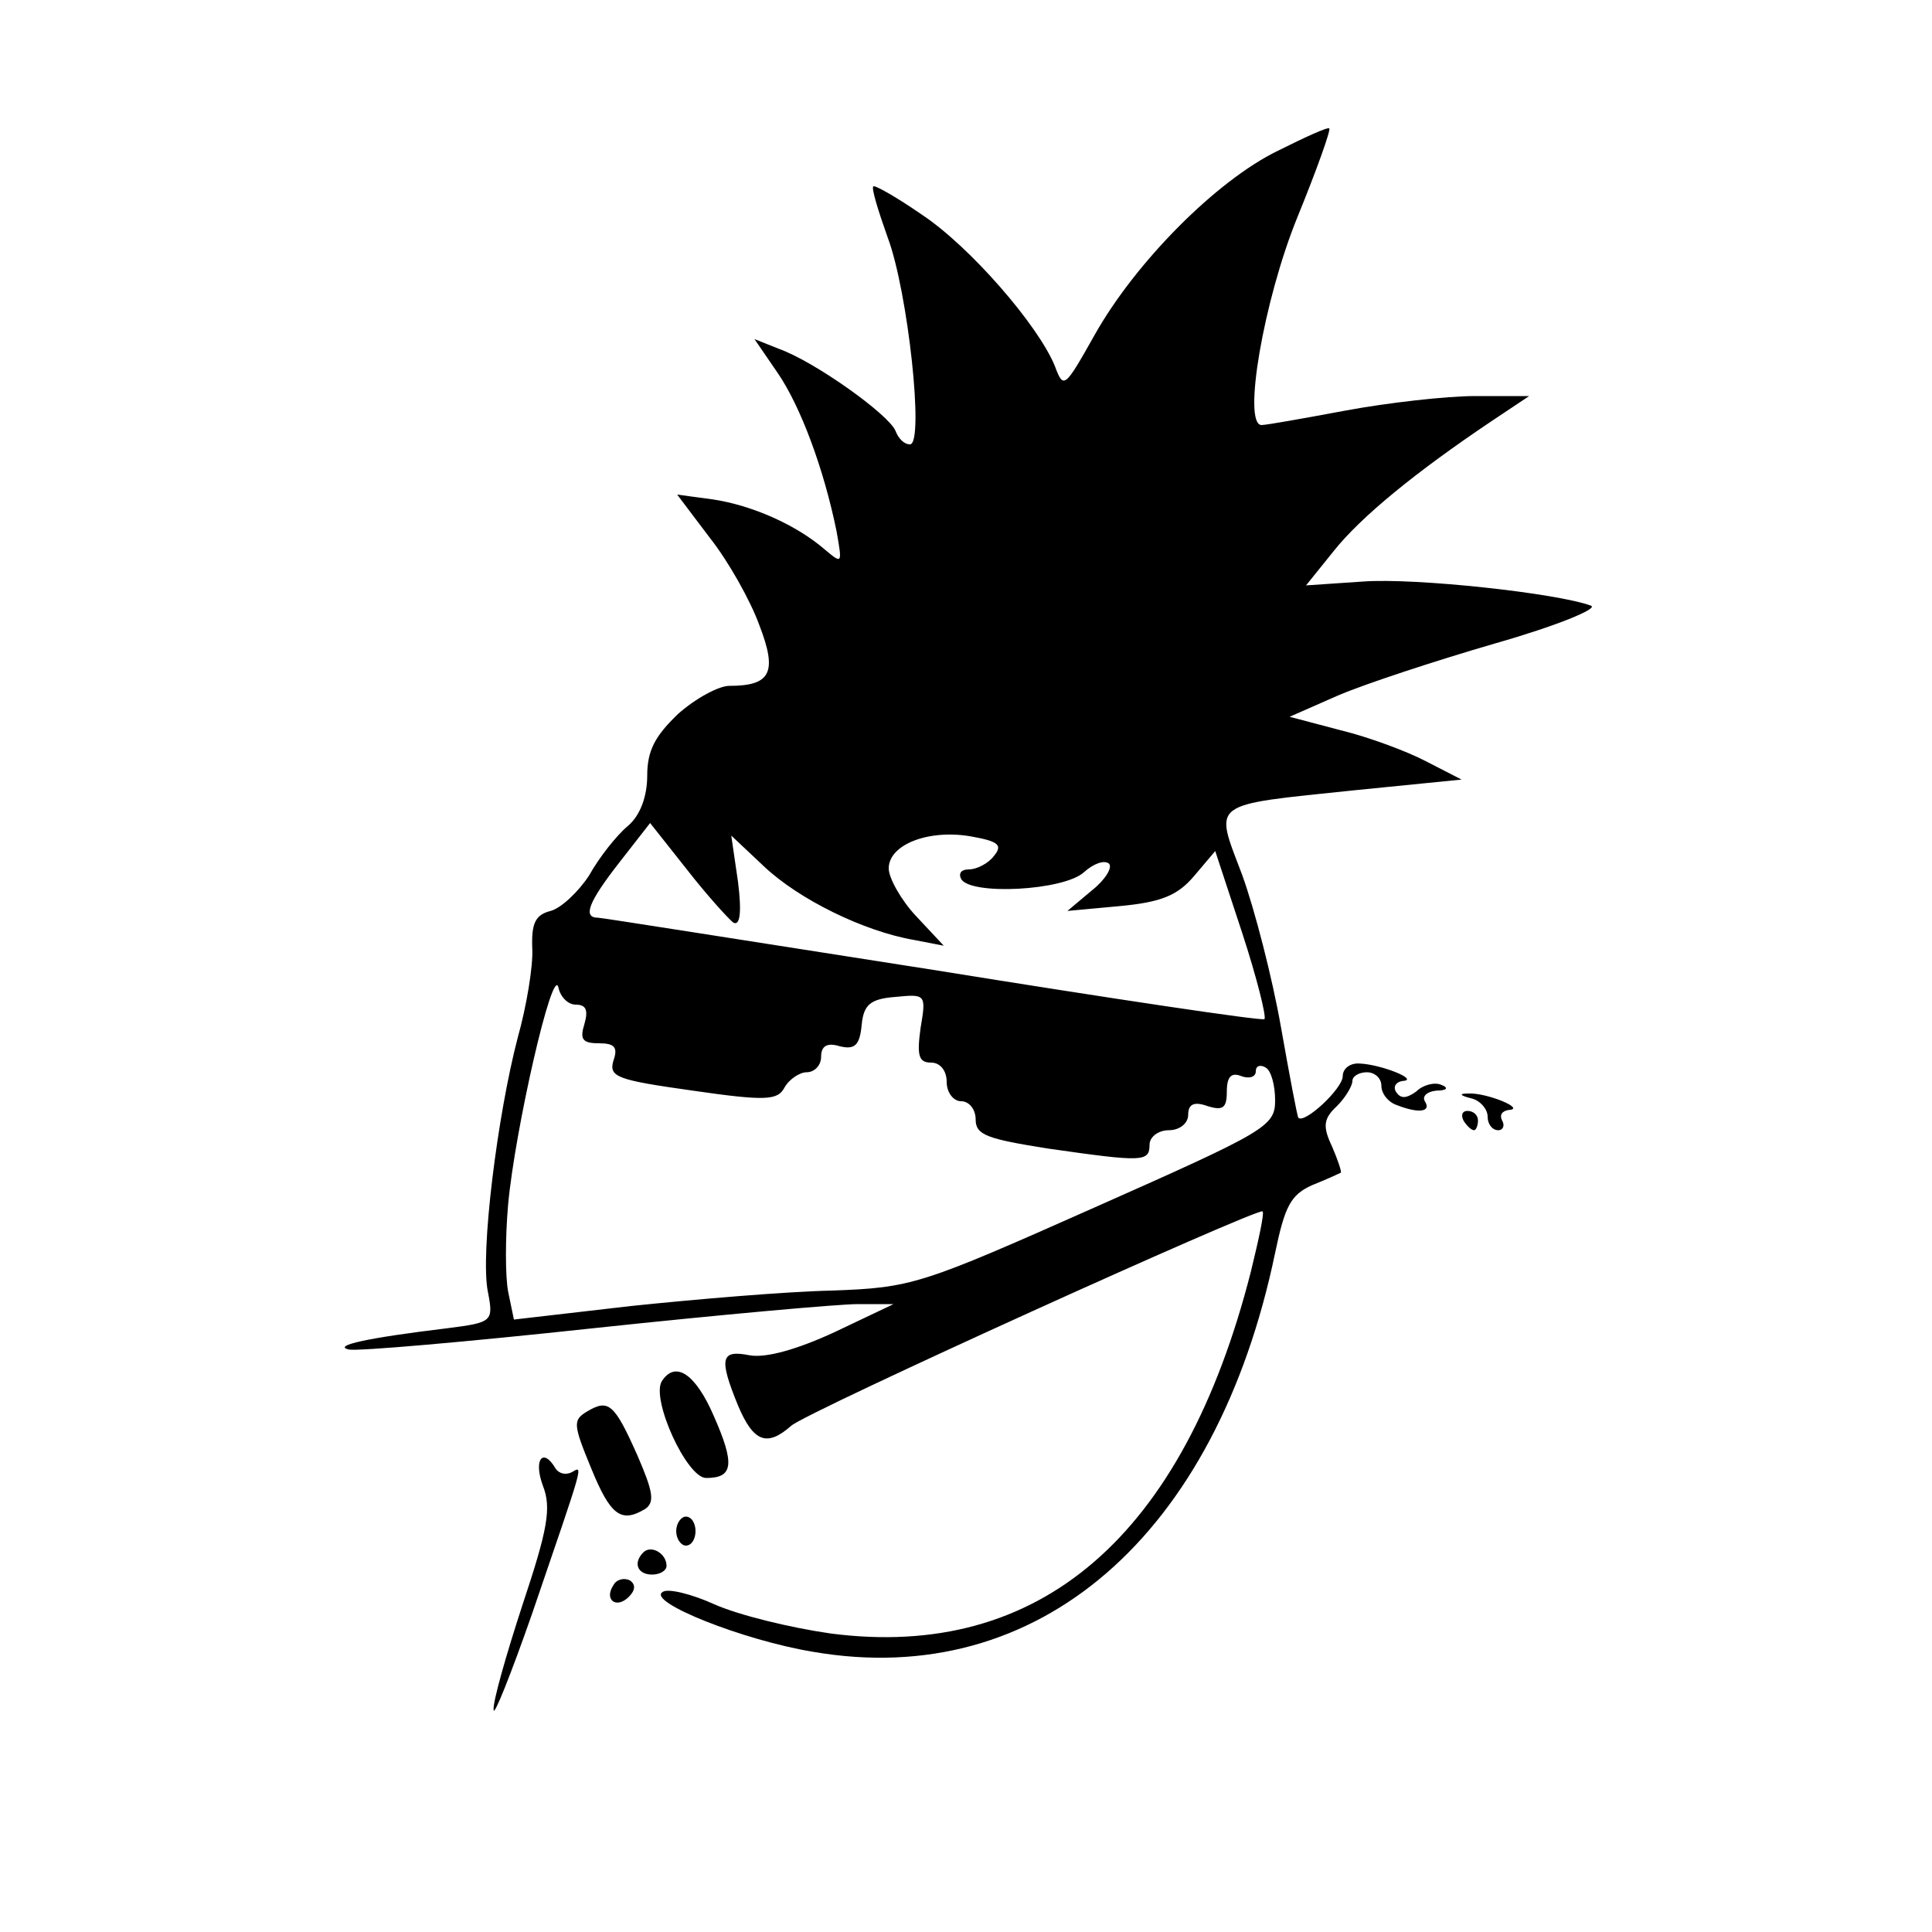 <?xml version="1.0" standalone="no"?>
<!DOCTYPE svg PUBLIC "-//W3C//DTD SVG 20010904//EN"
 "http://www.w3.org/TR/2001/REC-SVG-20010904/DTD/svg10.dtd">
<svg version="1.0" xmlns="http://www.w3.org/2000/svg"
 width="200pt" height="200pt" viewBox="0 0 200 200"
 preserveAspectRatio="xMidYMid meet">
<g transform="translate(0,200) scale(0.1,-0.1)"
fill="#000000" stroke="none">
<path d="M1323 1844 c-64 -31 -148 -116 -190 -191 -31 -55 -32 -56 -41 -32
-17 42 -88 124 -138 157 -26 18 -49 31 -50 29 -2 -2 5 -25 15 -53 21 -56 38
-214 23 -214 -6 0 -12 6 -15 14 -7 17 -84 72 -121 85 l-25 10 24 -35 c24 -35
48 -100 61 -164 6 -34 6 -34 -12 -19 -30 26 -76 46 -116 52 l-37 5 34 -45 c19
-24 42 -65 51 -90 19 -49 12 -63 -31 -63 -11 0 -35 -13 -53 -29 -24 -23 -32
-38 -32 -64 0 -21 -7 -41 -20 -52 -12 -10 -30 -33 -40 -51 -11 -17 -29 -34
-40 -37 -16 -4 -20 -13 -19 -39 1 -18 -6 -60 -15 -92 -21 -80 -39 -223 -31
-263 6 -31 5 -32 -42 -38 -83 -10 -119 -18 -102 -22 9 -2 123 8 253 22 131 14
254 25 274 25 l37 0 -61 -29 c-39 -18 -71 -27 -88 -24 -30 6 -32 -3 -12 -52
16 -38 30 -43 55 -21 15 14 483 226 488 222 2 -2 -4 -29 -12 -62 -70 -275
-219 -403 -435 -375 -42 6 -95 19 -120 30 -24 11 -49 17 -54 13 -17 -10 83
-50 156 -62 233 -40 417 120 478 413 10 48 16 60 38 70 15 6 28 12 30 13 1 1
-3 13 -9 27 -10 21 -9 29 5 42 9 9 16 21 16 26 0 5 7 9 15 9 8 0 15 -6 15 -14
0 -8 7 -17 16 -20 23 -9 36 -7 29 4 -3 5 2 10 12 11 11 0 13 3 5 6 -7 3 -19 0
-26 -7 -10 -7 -16 -8 -21 0 -3 5 0 10 7 11 18 1 -22 17 -44 18 -10 1 -18 -5
-18 -13 0 -13 -40 -50 -46 -43 -1 1 -9 43 -18 94 -9 51 -27 121 -40 157 -29
77 -36 72 117 88 l110 11 -37 19 c-19 10 -59 25 -88 32 l-53 14 50 22 c28 12
101 36 163 54 63 18 107 36 99 39 -35 13 -182 29 -236 25 l-59 -4 29 36 c28
35 84 81 163 134 l39 26 -56 0 c-30 0 -91 -7 -134 -15 -43 -8 -82 -15 -87 -15
-20 0 2 129 37 215 20 49 35 91 33 92 -1 2 -25 -9 -53 -23z m-564 -799 c7 -4
9 10 5 42 l-7 48 34 -32 c36 -34 103 -67 155 -76 l31 -6 -29 31 c-15 16 -28
39 -28 49 0 25 42 41 86 33 28 -5 32 -9 23 -20 -6 -8 -18 -14 -26 -14 -8 0
-11 -4 -8 -10 10 -17 106 -12 127 7 10 9 21 13 26 9 4 -4 -4 -17 -18 -28 l-25
-21 54 5 c43 4 60 11 77 31 l22 26 28 -85 c15 -46 25 -86 23 -89 -3 -2 -157
21 -343 51 -186 29 -343 54 -347 54 -16 0 -10 16 22 57 l32 41 38 -48 c21 -27
43 -51 48 -55z m-163 -85 c11 0 13 -6 9 -20 -5 -16 -2 -20 15 -20 16 0 20 -4
15 -18 -5 -17 4 -20 82 -31 76 -11 88 -10 95 3 5 9 16 16 23 16 8 0 15 7 15
16 0 11 6 15 19 11 16 -4 21 1 23 22 2 21 9 27 35 29 31 3 32 3 26 -32 -4 -29
-2 -36 11 -36 9 0 16 -8 16 -20 0 -11 7 -20 15 -20 8 0 15 -8 15 -19 0 -16 12
-20 75 -30 98 -14 105 -14 105 4 0 8 9 15 20 15 11 0 20 7 20 16 0 11 6 14 20
9 16 -5 20 -2 20 15 0 16 5 20 15 16 8 -3 15 -1 15 5 0 6 5 7 10 4 6 -3 10
-19 10 -34 0 -27 -9 -32 -187 -111 -180 -80 -189 -83 -272 -86 -47 -1 -141 -9
-208 -16 l-121 -14 -6 29 c-3 16 -3 56 0 90 7 77 46 248 52 225 2 -10 10 -18
18 -18z"/>
<path d="M1523 863 c9 -2 17 -11 17 -19 0 -8 5 -14 11 -14 5 0 7 5 4 10 -3 6
0 10 7 11 18 1 -23 18 -42 17 -10 0 -9 -2 3 -5z"/>
<path d="M1515 840 c3 -5 8 -10 11 -10 2 0 4 5 4 10 0 6 -5 10 -11 10 -5 0 -7
-4 -4 -10z"/>
<path d="M685 570 c-11 -19 26 -100 46 -100 28 0 30 14 8 64 -19 44 -40 58
-54 36z"/>
<path d="M608 539 c-15 -9 -15 -13 4 -59 20 -49 31 -57 56 -42 10 7 8 18 -8
55 -24 54 -30 59 -52 46z"/>
<path d="M562 462 c9 -23 5 -45 -21 -123 -17 -52 -31 -101 -30 -109 0 -8 18
37 40 100 54 158 53 153 41 146 -6 -3 -13 -2 -17 4 -13 22 -23 9 -13 -18z"/>
<path d="M700 415 c0 -8 5 -15 10 -15 6 0 10 7 10 15 0 8 -4 15 -10 15 -5 0
-10 -7 -10 -15z"/>
<path d="M666 393 c-11 -11 -6 -23 9 -23 8 0 15 4 15 9 0 13 -16 22 -24 14z"/>
<path d="M635 359 c-10 -15 3 -25 16 -12 7 7 7 13 1 17 -6 3 -14 1 -17 -5z"/>
</g>
</svg>
